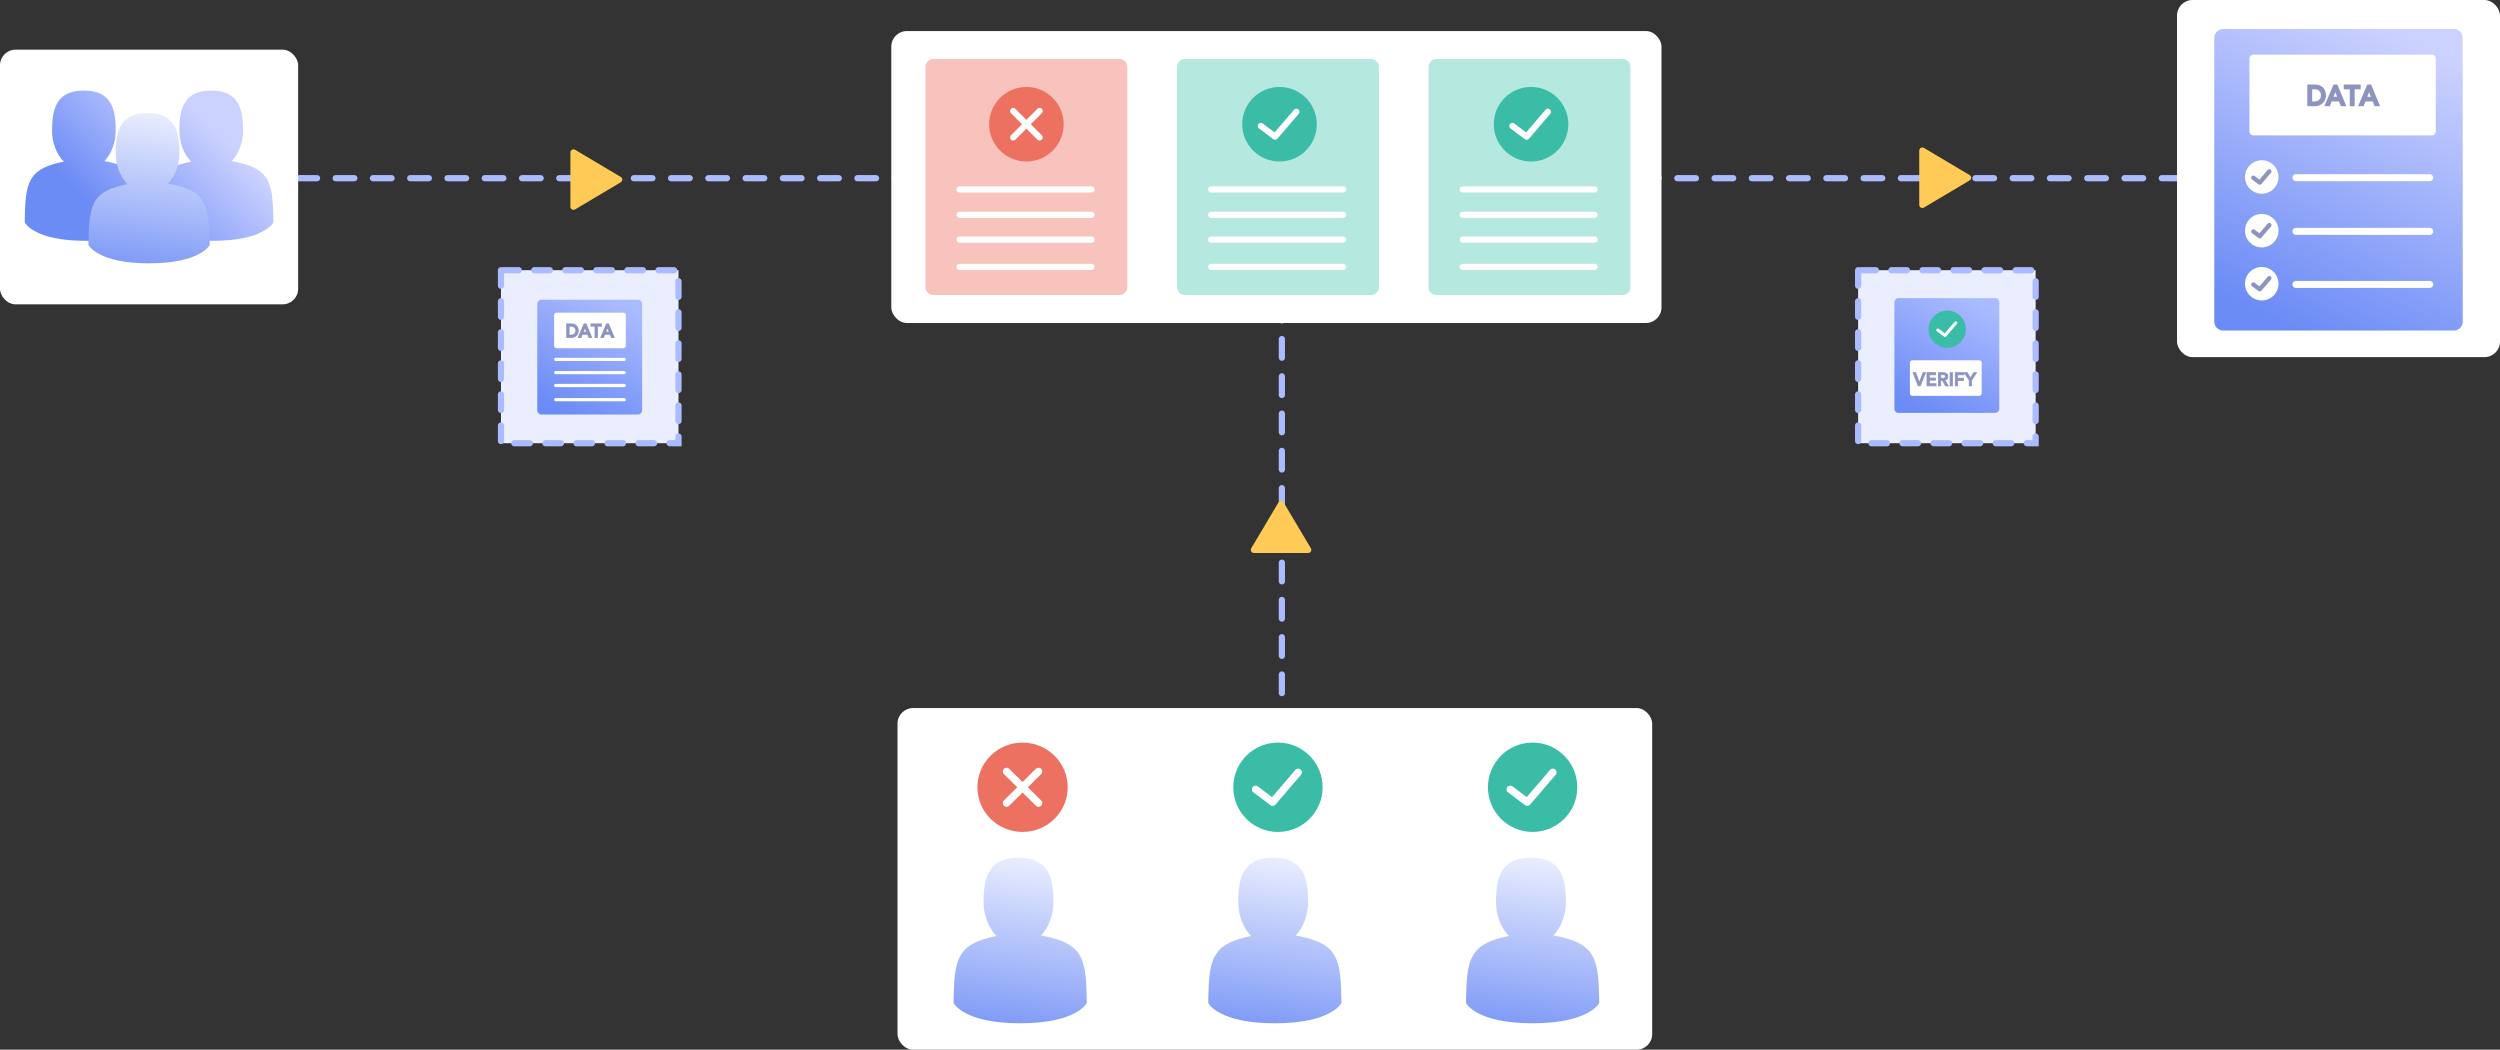 <svg xmlns="http://www.w3.org/2000/svg" width="805" height="338" viewBox="0 0 805 338">
    <rect x="0" y="0" width="805" height="338" fill="#333333" stroke="none"/>
    <defs>
        <linearGradient id="a" x1="74.829%" x2="26.506%" y1="0%" y2="99.768%">
            <stop offset="0%" stop-color="#ABBBFF"/>
            <stop offset="100%" stop-color="#6B8BF5"/>
        </linearGradient>
        <linearGradient id="b" x1="79.74%" x2="21.86%" y1="31.728%" y2="68.187%">
            <stop offset="0%" stop-color="#CCD2FF"/>
            <stop offset="100%" stop-color="#6B8BF5"/>
        </linearGradient>
        <linearGradient id="c" x1="50%" x2="35.264%" y1="-13.458%" y2="120.856%">
            <stop offset="0%" stop-color="#F7F8FF"/>
            <stop offset="100%" stop-color="#6B8BF5"/>
        </linearGradient>
        <linearGradient id="d" x1="70.187%" x2="30.899%" y1="0%" y2="99.768%">
            <stop offset="0%" stop-color="#CCD2FF"/>
            <stop offset="100%" stop-color="#6B8BF5"/>
        </linearGradient>
        <linearGradient id="e" x1="50%" x2="35.384%" y1="-13.458%" y2="120.856%">
            <stop offset="0%" stop-color="#F7F8FF"/>
            <stop offset="100%" stop-color="#6B8BF5"/>
        </linearGradient>
    </defs>
    <g fill="none" fill-rule="evenodd" transform="translate(0 -308)">
        <path stroke="#ABBBFF" stroke-dasharray="6,6" stroke-linecap="round" stroke-width="2" d="M762.09 365.381H30.767"/>
        <path fill="#EAEEFF" stroke="#ABBBFF" stroke-dasharray="5,5" stroke-linecap="round" stroke-width="2" d="M161.315 395.01v55.7h57.162v-55.7h-57.162z"/>
        <path fill="url(#a)" d="M174.331 404.52h31.098c.735 0 1.331.596 1.331 1.332v34.285c0 .736-.596 1.332-1.33 1.332H174.33a1.331 1.331 0 0 1-1.331-1.332v-34.285c0-.736.596-1.332 1.331-1.332z"/>
        <g fill="#FFF">
            <path d="M178.937 423.202h22.061a.519.519 0 1 1 0 1.038h-22.06a.519.519 0 1 1 0-1.038zM178.937 427.462h22.061a.519.519 0 1 1 0 1.038h-22.06a.519.519 0 0 1 0-1.038zM178.937 431.613h22.061a.519.519 0 1 1 0 1.038h-22.06a.519.519 0 1 1 0-1.038zM178.937 436.18h22.061a.519.519 0 1 1 0 1.038h-22.06a.519.519 0 1 1 0-1.038z"/>
        </g>
        <path fill="#FFF" d="M179.27 408.672h21.395c.47 0 .852.381.852.852v9.763c0 .47-.382.852-.852.852H179.27a.852.852 0 0 1-.852-.852v-9.763c0-.47.382-.852.852-.852z"/>
        <path fill="#8D94BF" fill-rule="nonzero" stroke="#8D94BF" stroke-width=".5" d="M182.586 412.408h1.4c.284 0 .532.033.746.1.213.066.398.155.555.267.157.111.288.24.391.384.104.144.187.293.247.445a2.482 2.482 0 0 1 .17.88c0 .266-.047.523-.142.771-.094.248-.234.47-.42.663a2.062 2.062 0 0 1-.688.466c-.274.117-.59.176-.95.176h-1.309v-4.152zm.544 3.624h.686c.23 0 .45-.032.655-.097.206-.064.386-.161.541-.29.155-.13.278-.29.369-.484.09-.193.136-.42.136-.677 0-.133-.02-.288-.062-.466a1.417 1.417 0 0 0-.236-.507 1.406 1.406 0 0 0-.479-.408c-.204-.111-.468-.167-.793-.167h-.817v3.096zm5.006-3.624h.493l1.717 4.152h-.634l-.403-1.026h-1.91l-.397 1.026h-.635l1.769-4.152zm.975 2.633l-.749-1.906h-.01l-.76 1.906h1.519zm2.596-2.105h-1.292v-.528h3.129v.528h-1.293v3.624h-.544v-3.624zm3.673-.528h.493l1.718 4.152h-.635l-.402-1.026h-1.91l-.398 1.026h-.634l1.768-4.152zm.975 2.633l-.748-1.906h-.011l-.76 1.906h1.52z"/>
        <path fill="#EAEEFF" stroke="#ABBBFF" stroke-dasharray="5,5" stroke-linecap="round" stroke-width="2" d="M598.315 395.01v55.7h57.162v-55.7h-57.162z"/>
        <path fill="url(#a)" d="M1.331 0H32.43c.735 0 1.331.596 1.331 1.331v34.286c0 .735-.596 1.331-1.33 1.331H1.33A1.331 1.331 0 0 1 0 35.617V1.33C0 .596.596 0 1.331 0z" transform="translate(610 404)"/>
        <g fill-rule="nonzero" transform="translate(621 408)">
            <circle cx="6" cy="6" r="6" fill="#3ABCA7"/>
            <path fill="#FFF" d="M5.285 8.5a.498.498 0 0 1-.3-.1L2.7 6.685a.5.5 0 1 1 .6-.8L5.211 7.32l3.124-3.644a.5.5 0 1 1 .759.65l-3.429 4a.5.5 0 0 1-.38.175z"/>
        </g>
        <path fill="#FFF" d="M615.852 424h21.395c.47 0 .852.381.852.852v9.763c0 .47-.382.852-.852.852h-21.395a.852.852 0 0 1-.852-.852v-9.763c0-.47.381-.852.852-.852z"/>
        <path fill="#8D94BF" fill-rule="nonzero" stroke="#8D94BF" stroke-width=".25" d="M616 428h.87l1.158 3.21 1.194-3.21h.816l-1.716 4.248h-.654L616 428zm4.494 0h2.814v.684h-2.058v1.044h1.95v.684h-1.95v1.152h2.166v.684h-2.922V428zm3.666 0h1.476c.204 0 .401.019.591.057.19.038.359.103.507.195.148.092.266.216.354.372.088.156.132.354.132.594 0 .308-.085.566-.255.774-.17.208-.413.334-.729.378l1.128 1.878h-.912l-.984-1.8h-.552v1.8h-.756V428zm1.344 1.8c.108 0 .216-.005.324-.015a.995.995 0 0 0 .297-.072.507.507 0 0 0 .219-.174.553.553 0 0 0 .084-.327.522.522 0 0 0-.078-.3.485.485 0 0 0-.204-.171.94.94 0 0 0-.279-.075 2.542 2.542 0 0 0-.297-.018h-.654v1.152h.588zm2.418-1.8h.756v4.248h-.756V428zm1.686 0h2.742v.684h-1.986v1.116h1.872v.684h-1.872v1.764h-.756V428zm4.482 2.43l-1.596-2.43h.948l1.044 1.692 1.056-1.692h.9l-1.596 2.43v1.818h-.756v-1.818z"/>
        <path stroke="#ABBBFF" stroke-dasharray="6,6" stroke-linecap="round" stroke-width="2" d="M412.762 393.187v156.03"/>
        <path fill="#FFCA55" d="M411.64 469.84l-8.742 14.709a1 1 0 0 0 .86 1.51h17.484a1 1 0 0 0 .86-1.51l-8.742-14.708a1 1 0 0 0-1.72 0z"/>
        <g transform="translate(0 324)">
            <rect width="96" height="82" fill="#FFF" rx="5"/>
            <path fill="url(#b)" d="M54.549 23.03c-2.31-2.36-3.787-5.962-3.787-9.997 0-7.114 1.507-12.88 10.25-12.88s10.25 5.766 10.25 12.88c0 3.943-1.41 7.472-3.631 9.835 11.643 2.227 13.182 5.804 13.371 17.956.012.788.019.924.022.854v.957s-2.875 5.907-19.524 5.907c-16.648 0-19.522-5.907-19.522-5.907 0-.687-.001-1.08-.002-1.294.003.114.012.062.03-.917.212-11.544 1.77-15.178 12.543-17.393zm-41 0c-2.31-2.36-3.787-5.962-3.787-9.997 0-7.114 1.507-12.88 10.25-12.88s10.25 5.766 10.25 12.88c0 3.943-1.41 7.472-3.631 9.835 11.643 2.227 13.182 5.804 13.371 17.956.012.788.019.924.022.854v.957s-2.875 5.907-19.524 5.907C3.852 48.542.978 42.635.978 42.635c0-.687-.001-1.08-.002-1.294.003.114.012.062.03-.917.212-11.544 1.77-15.178 12.543-17.393z" transform="translate(7 13)"/>
            <path fill="#000" fill-rule="nonzero" d="M7.977 54.71c-.002-.407-.003-.114 0 0zM47.022 54.79c.006-.11.002-.772 0 0z"/>
            <g fill="#000" fill-rule="nonzero">
                <path d="M48.977 54.71c-.002-.407-.003-.114 0 0zM88.022 54.79c.006-.11.002-.772 0 0z"/>
            </g>
            <g>
                <path fill="url(#c)" d="M13.549 23.03c-2.31-2.36-3.787-5.962-3.787-9.997 0-7.114 1.507-12.88 10.25-12.88s10.25 5.766 10.25 12.88c0 3.943-1.41 7.472-3.631 9.835 11.643 2.227 13.182 5.804 13.371 17.956.012.788.019.924.022.854v.957s-2.875 5.907-19.524 5.907C3.852 48.542.978 42.635.978 42.635c0-.687-.001-1.08-.002-1.294.003.114.012.062.03-.917.212-11.544 1.77-15.178 12.543-17.393z" transform="translate(27.5 20.25)"/>
                <path fill="#000" fill-rule="nonzero" d="M28.477 61.96c-.002-.407-.003-.114 0 0zM67.522 62.04c.006-.11.002-.772 0 0z"/>
            </g>
        </g>
        <g transform="translate(287 318)">
            <rect width="248" height="94" fill="#FFF" rx="5"/>
            <path fill="#F8C3BD" d="M13.56 9h59.88A2.56 2.56 0 0 1 76 11.56v70.88A2.56 2.56 0 0 1 73.44 85H13.56A2.56 2.56 0 0 1 11 82.44V11.56A2.56 2.56 0 0 1 13.56 9z"/>
            <g fill="#FFF">
                <path d="M21.997 50h42.478a.997.997 0 0 1 0 1.994H21.997a.997.997 0 0 1 0-1.994zM21.997 58.185h42.478a.997.997 0 1 1 0 1.994H21.997a.997.997 0 1 1 0-1.994zM21.997 66.163h42.478a.997.997 0 0 1 0 1.994H21.997a.997.997 0 1 1 0-1.994zM21.997 74.938h42.478a.997.997 0 0 1 0 1.994H21.997a.997.997 0 1 1 0-1.994z"/>
            </g>
            <g fill-rule="nonzero" transform="translate(31 18)">
                <circle cx="12.5" cy="12" r="12" fill="#ED7161"/>
                <path fill="#FFF" d="M13.914 12l3.536-3.536a.999.999 0 1 0-1.414-1.414L12.5 10.586 8.964 7.05A.999.999 0 1 0 7.55 8.464L11.086 12 7.55 15.536a.999.999 0 1 0 1.414 1.414l3.536-3.536 3.536 3.536a.997.997 0 0 0 1.414 0 .999.999 0 0 0 0-1.414L13.914 12z"/>
            </g>
            <g>
                <path fill="#B5E8DF" d="M94.56 9h59.88a2.56 2.56 0 0 1 2.56 2.56v70.88a2.56 2.56 0 0 1-2.56 2.56H94.56A2.56 2.56 0 0 1 92 82.44V11.56A2.56 2.56 0 0 1 94.56 9z"/>
                <g fill="#FFF">
                    <path d="M102.997 50h42.478a.997.997 0 0 1 0 1.994h-42.478a.997.997 0 0 1 0-1.994zM102.997 58.185h42.478a.997.997 0 1 1 0 1.994h-42.478a.997.997 0 1 1 0-1.994zM102.997 66.163h42.478a.997.997 0 0 1 0 1.994h-42.478a.997.997 0 1 1 0-1.994zM102.997 74.938h42.478a.997.997 0 0 1 0 1.994h-42.478a.997.997 0 1 1 0-1.994z"/>
                </g>
                <g fill-rule="nonzero" transform="translate(113 18)">
                    <circle cx="12" cy="12" r="12" fill="#3ABCA7"/>
                    <path fill="#FFF" d="M10.571 17a.997.997 0 0 1-.6-.2L5.4 13.37a.999.999 0 1 1 1.2-1.599l3.822 2.866L16.67 7.35a.999.999 0 1 1 1.518 1.301l-6.857 8a1 1 0 0 1-.76.35z"/>
                </g>
            </g>
            <g>
                <path fill="#B5E8DF" d="M175.56 9h59.88a2.56 2.56 0 0 1 2.56 2.56v70.88a2.56 2.56 0 0 1-2.56 2.56h-59.88a2.56 2.56 0 0 1-2.56-2.56V11.56A2.56 2.56 0 0 1 175.56 9z"/>
                <g fill="#FFF">
                    <path d="M183.997 50h42.478a.997.997 0 0 1 0 1.994h-42.478a.997.997 0 0 1 0-1.994zM183.997 58.185h42.478a.997.997 0 1 1 0 1.994h-42.478a.997.997 0 1 1 0-1.994zM183.997 66.163h42.478a.997.997 0 0 1 0 1.994h-42.478a.997.997 0 1 1 0-1.994zM183.997 74.938h42.478a.997.997 0 0 1 0 1.994h-42.478a.997.997 0 1 1 0-1.994z"/>
                </g>
                <g fill-rule="nonzero" transform="translate(194 18)">
                    <circle cx="12" cy="12" r="12" fill="#3ABCA7"/>
                    <path fill="#FFF" d="M10.571 17a.997.997 0 0 1-.6-.2L5.4 13.37a.999.999 0 1 1 1.2-1.599l3.822 2.866L16.67 7.35a.999.999 0 1 1 1.518 1.301l-6.857 8a1 1 0 0 1-.76.35z"/>
                </g>
            </g>
        </g>
        <rect width="104" height="115" x="701" y="308" fill="#FFF" rx="5"/>
        <path fill="url(#d)" d="M715.88 317.339h74.24a2.88 2.88 0 0 1 2.88 2.88v91.34a2.88 2.88 0 0 1-2.88 2.88h-74.24a2.88 2.88 0 0 1-2.88-2.88v-91.34a2.88 2.88 0 0 1 2.88-2.88z"/>
        <path fill="#FFF" d="M739.292 381.376h43.074a1.124 1.124 0 1 1 0 2.248h-43.074a1.124 1.124 0 1 1 0-2.248z"/>
        <g fill-rule="nonzero" transform="translate(722.888 376.88)">
            <ellipse cx="5.393" cy="5.394" fill="#FFF" rx="5.393" ry="5.394"/>
            <path fill="#8D94BF" stroke="#8D94BF" stroke-width=".5" d="M4.751 7.642a.448.448 0 0 1-.27-.09L2.427 6.011a.45.45 0 1 1 .54-.72l1.717 1.29 2.808-3.277a.449.449 0 1 1 .682.585L5.093 7.485a.449.449 0 0 1-.342.157z"/>
        </g>
        <path fill="#FFF" d="M739.292 364.091h43.074a1.124 1.124 0 1 1 0 2.248h-43.074a1.124 1.124 0 1 1 0-2.248z"/>
        <g fill-rule="nonzero" transform="translate(722.888 359.596)">
            <ellipse cx="5.393" cy="5.394" fill="#FFF" rx="5.393" ry="5.394"/>
            <path fill="#8D94BF" stroke="#8D94BF" stroke-width=".5" d="M4.751 7.642a.448.448 0 0 1-.27-.09L2.427 6.011a.45.45 0 1 1 .54-.72l1.717 1.29 2.808-3.277a.449.449 0 1 1 .682.585L5.093 7.485a.449.449 0 0 1-.342.157z"/>
        </g>
        <path fill="#FFF" d="M739.292 398.458h43.074a1.124 1.124 0 1 1 0 2.248h-43.074a1.124 1.124 0 1 1 0-2.248z"/>
        <g fill-rule="nonzero" transform="translate(722.888 393.963)">
            <ellipse cx="5.393" cy="5.394" fill="#FFF" rx="5.393" ry="5.394"/>
            <path fill="#8D94BF" stroke="#8D94BF" stroke-width=".5" d="M4.751 7.642a.448.448 0 0 1-.27-.09L2.427 6.011a.45.45 0 1 1 .54-.72l1.717 1.29 2.808-3.277a.449.449 0 1 1 .682.585L5.093 7.485a.449.449 0 0 1-.342.157z"/>
        </g>
        <g>
            <path fill="#FFF" d="M725.602 325.6h57.444c.706 0 1.278.572 1.278 1.278v23.444c0 .706-.572 1.278-1.278 1.278h-57.444a1.278 1.278 0 0 1-1.278-1.278v-23.444c0-.706.572-1.278 1.278-1.278z"/>
            <path fill="#8D94BF" fill-rule="nonzero" stroke="#8D94BF" stroke-width=".75" d="M743.324 335.6h2.1c.425 0 .798.05 1.118.15.32.1.598.233.834.4.235.167.43.359.586.576.156.217.28.44.37.668a3.723 3.723 0 0 1 .255 1.32c0 .398-.07.784-.212 1.156a2.933 2.933 0 0 1-.63.994c-.277.29-.622.523-1.033.7-.41.175-.885.263-1.424.263h-1.964V335.6zm.816 5.436h1.029c.346 0 .673-.049.982-.146.309-.096.58-.241.812-.435.233-.193.417-.435.553-.726a2.37 2.37 0 0 0 .204-1.015c0-.2-.031-.433-.094-.7a2.125 2.125 0 0 0-.353-.76 2.11 2.11 0 0 0-.718-.612c-.306-.167-.703-.25-1.19-.25h-1.225v4.644zm7.508-5.436h.74l2.576 6.227h-.952l-.604-1.539h-2.865l-.595 1.54h-.953l2.653-6.228zm1.463 3.95l-1.123-2.86h-.017l-1.14 2.86h2.28zm3.894-3.158h-1.939v-.792h4.694v.792h-1.939v5.435h-.816v-5.435zm5.51-.792h.74l2.576 6.227h-.953l-.603-1.539h-2.866l-.595 1.54h-.952l2.653-6.228zm1.462 3.95l-1.122-2.86h-.017l-1.14 2.86h2.28z"/>
        </g>
        <path fill="#FFCA55" d="M199.886 364.973l-14.708-8.742a1 1 0 0 0-1.51.86v17.484a1 1 0 0 0 1.51.86l14.708-8.743a1 1 0 0 0 0-1.72zM634.219 364.371l-14.708-8.742a1 1 0 0 0-1.511.86v17.484a1 1 0 0 0 1.511.86l14.708-8.742a1 1 0 0 0 0-1.72z"/>
        <rect width="243" height="110" x="289" y="536" fill="#FFF" rx="5"/>
        <g transform="translate(302 535)">
            <rect width="53" height="53" rx="3"/>
            <g fill-rule="nonzero" transform="translate(12.114 12.114)">
                <ellipse cx="15.143" cy="14.386" fill="#ED7161" rx="14.537" ry="14.386"/>
                <path fill="#FFF" d="M16.856 14.386l4.283-4.24a1.189 1.189 0 0 0 0-1.694 1.22 1.22 0 0 0-1.713 0l-4.283 4.239-4.284-4.24a1.22 1.22 0 0 0-1.713 0 1.189 1.189 0 0 0 0 1.696l4.284 4.239-4.284 4.239a1.189 1.189 0 0 0 0 1.695c.237.234.547.351.857.351.31 0 .62-.117.856-.351l4.284-4.24 4.283 4.24c.237.234.547.351.857.351.31 0 .62-.117.856-.351a1.189 1.189 0 0 0 0-1.695l-4.283-4.24z"/>
            </g>
        </g>
        <g transform="translate(467 535)">
            <rect width="53" height="53" rx="3"/>
            <g fill-rule="nonzero" transform="translate(12.114 12.114)">
                <circle cx="14.386" cy="14.386" r="14.386" fill="#3ABCA7"/>
                <path fill="#FFF" d="M12.673 20.38c-.251 0-.504-.079-.72-.24l-5.48-4.111a1.198 1.198 0 1 1 1.44-1.917l4.58 3.435 7.491-8.736a1.197 1.197 0 1 1 1.82 1.56l-8.22 9.59a1.198 1.198 0 0 1-.911.418z"/>
            </g>
        </g>
        <g transform="translate(385 535)">
            <rect width="53" height="53" rx="3"/>
            <g fill-rule="nonzero" transform="translate(12.114 12.114)">
                <circle cx="14.386" cy="14.386" r="14.386" fill="#3ABCA7"/>
                <path fill="#FFF" d="M12.673 20.38c-.251 0-.504-.079-.72-.24l-5.48-4.111a1.198 1.198 0 1 1 1.44-1.917l4.58 3.435 7.491-8.736a1.197 1.197 0 1 1 1.82 1.56l-8.22 9.59a1.198 1.198 0 0 1-.911.418z"/>
            </g>
        </g>
        <g>
            <path fill="url(#e)" d="M14.87 25.381c-2.535-2.603-4.156-6.572-4.156-11.018 0-7.84 1.654-14.195 11.25-14.195 9.597 0 11.25 6.355 11.25 14.195 0 4.345-1.547 8.235-3.985 10.839 12.78 2.454 14.468 6.396 14.676 19.788.013.868.02 1.018.024.94l-.001 1.056s-3.155 6.509-21.428 6.509c-18.272 0-21.427-6.51-21.427-6.51 0-.756 0-1.19-.002-1.425.004.125.013.068.033-1.01.232-12.723 1.944-16.728 13.767-19.169z" transform="translate(306 584)"/>
            <path fill="#000" fill-rule="nonzero" d="M307.073 629.967c-.002-.449-.004-.127 0 0zM349.927 630.055c.006-.123.002-.852 0 0z"/>
        </g>
        <g>
            <path fill="url(#e)" d="M14.87 25.381c-2.535-2.603-4.156-6.572-4.156-11.018 0-7.84 1.654-14.195 11.25-14.195 9.597 0 11.25 6.355 11.25 14.195 0 4.345-1.547 8.235-3.985 10.839 12.78 2.454 14.468 6.396 14.676 19.788.013.868.02 1.018.024.94l-.001 1.056s-3.155 6.509-21.428 6.509c-18.272 0-21.427-6.51-21.427-6.51 0-.756 0-1.19-.002-1.425.004.125.013.068.033-1.01.232-12.723 1.944-16.728 13.767-19.169z" transform="translate(388 584)"/>
            <path fill="#000" fill-rule="nonzero" d="M389.073 629.967c-.002-.449-.004-.127 0 0zM431.927 630.055c.006-.123.002-.852 0 0z"/>
        </g>
        <g>
            <path fill="url(#e)" d="M14.87 25.381c-2.535-2.603-4.156-6.572-4.156-11.018 0-7.84 1.654-14.195 11.25-14.195 9.597 0 11.25 6.355 11.25 14.195 0 4.345-1.547 8.235-3.985 10.839 12.78 2.454 14.468 6.396 14.676 19.788.013.868.02 1.018.024.94l-.001 1.056s-3.155 6.509-21.428 6.509c-18.272 0-21.427-6.51-21.427-6.51 0-.756 0-1.19-.002-1.425.004.125.013.068.033-1.01.232-12.723 1.944-16.728 13.767-19.169z" transform="translate(471 584)"/>
            <path fill="#000" fill-rule="nonzero" d="M472.073 629.967c-.002-.449-.004-.127 0 0zM514.927 630.055c.006-.123.002-.852 0 0z"/>
        </g>
    </g>
</svg>
